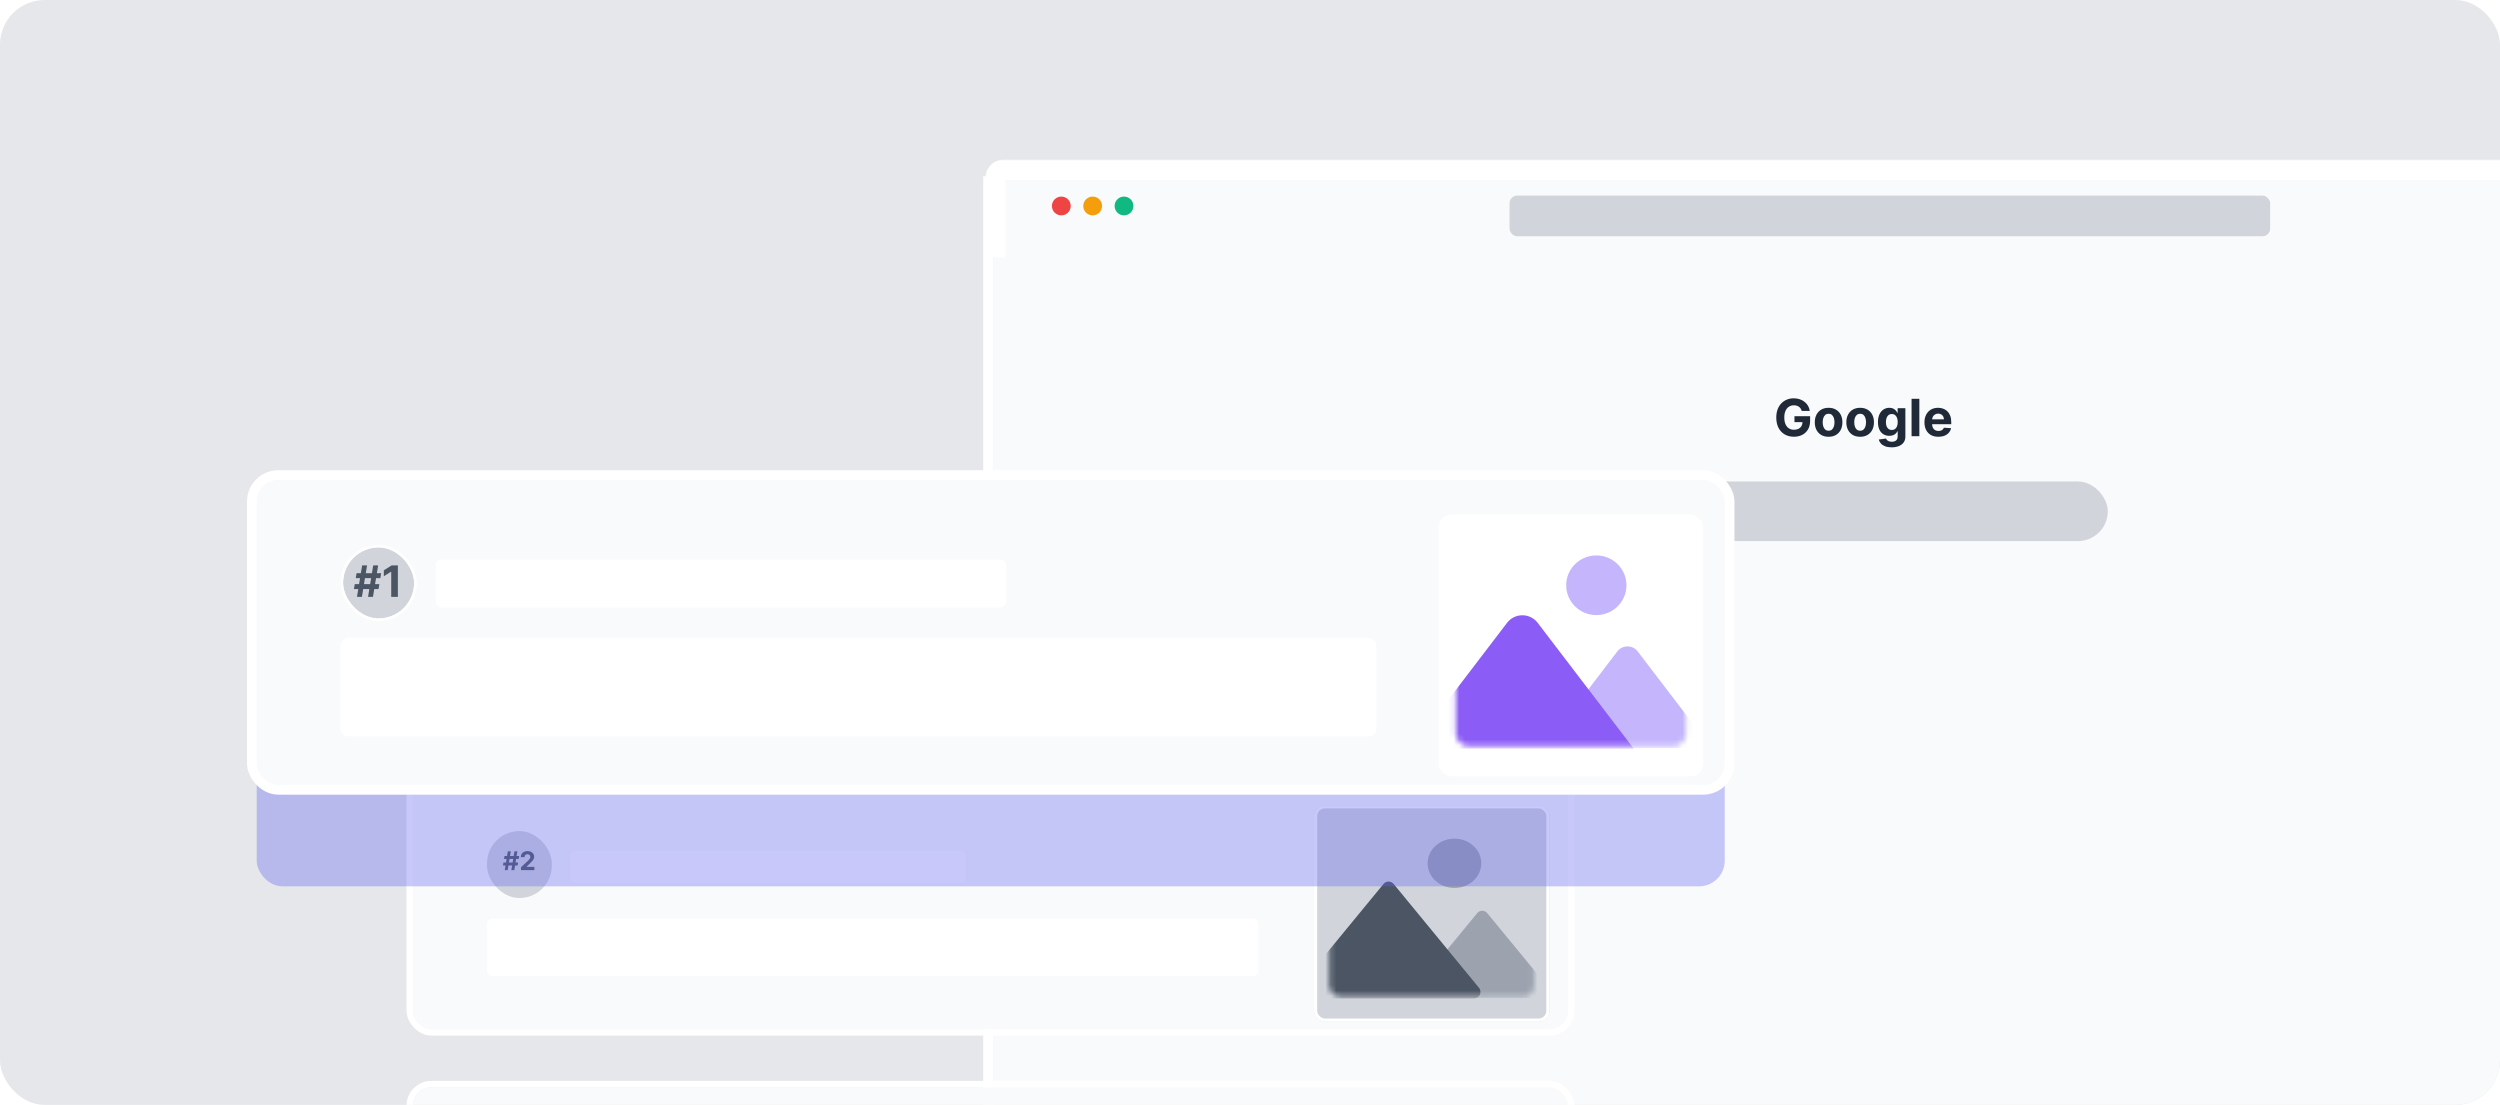 <svg viewBox="0 0 448 198" fill="none" xmlns="http://www.w3.org/2000/svg">
<g clip-path="url(#clip0_2429_48118)">
<rect width="448" height="198" rx="8" fill="#E5E7EB"/>
<g filter="url(#filter0_dd_2429_48118)">
<path d="M178 32.081H499.345V235.546C499.345 238.163 497.224 240.285 494.607 240.285H182.738C180.121 240.285 178 238.163 178 235.546V32.081Z" fill="#F9FAFB"/>
<path d="M178 31.178H177.097V32.081V235.546C177.097 238.662 179.623 241.188 182.738 241.188H494.607C497.722 241.188 500.248 238.662 500.248 235.546V32.081V31.178H499.345H178Z" stroke="white" stroke-width="1.806"/>
</g>
<g filter="url(#filter1_d_2429_48118)">
<rect x="290.324" y="85.701" width="87.393" height="10.682" rx="5.341" fill="#D1D5DB"/>
</g>
<path d="M322.871 73.635C322.825 73.475 322.761 73.335 322.678 73.213C322.595 73.088 322.493 72.983 322.373 72.898C322.255 72.811 322.12 72.744 321.967 72.699C321.817 72.653 321.65 72.63 321.467 72.63C321.124 72.63 320.823 72.715 320.563 72.885C320.306 73.055 320.105 73.303 319.961 73.628C319.817 73.951 319.745 74.346 319.745 74.813C319.745 75.28 319.816 75.677 319.957 76.005C320.099 76.332 320.3 76.582 320.56 76.754C320.819 76.925 321.126 77.01 321.48 77.01C321.8 77.01 322.074 76.953 322.301 76.84C322.53 76.724 322.705 76.561 322.825 76.352C322.947 76.142 323.008 75.895 323.008 75.609L323.296 75.651H321.568V74.584H324.373V75.429C324.373 76.018 324.249 76.524 324 76.948C323.751 77.369 323.409 77.694 322.972 77.923C322.536 78.15 322.036 78.263 321.473 78.263C320.845 78.263 320.292 78.125 319.817 77.848C319.341 77.569 318.97 77.172 318.704 76.659C318.44 76.144 318.308 75.533 318.308 74.826C318.308 74.283 318.386 73.799 318.543 73.373C318.703 72.945 318.925 72.583 319.211 72.286C319.497 71.989 319.83 71.763 320.21 71.609C320.589 71.454 321.001 71.376 321.444 71.376C321.823 71.376 322.177 71.432 322.504 71.543C322.832 71.652 323.122 71.807 323.375 72.008C323.63 72.209 323.839 72.448 324 72.725C324.162 73 324.265 73.303 324.311 73.635H322.871ZM327.684 78.27C327.175 78.27 326.736 78.162 326.365 77.946C325.996 77.728 325.711 77.424 325.51 77.036C325.309 76.645 325.209 76.192 325.209 75.677C325.209 75.158 325.309 74.704 325.51 74.316C325.711 73.925 325.996 73.622 326.365 73.406C326.736 73.187 327.175 73.078 327.684 73.078C328.192 73.078 328.631 73.187 329 73.406C329.371 73.622 329.657 73.925 329.857 74.316C330.058 74.704 330.159 75.158 330.159 75.677C330.159 76.192 330.058 76.645 329.857 77.036C329.657 77.424 329.371 77.728 329 77.946C328.631 78.162 328.192 78.27 327.684 78.27ZM327.69 77.19C327.922 77.19 328.115 77.124 328.27 76.993C328.425 76.86 328.541 76.679 328.62 76.45C328.701 76.221 328.741 75.96 328.741 75.668C328.741 75.375 328.701 75.114 328.62 74.885C328.541 74.656 328.425 74.475 328.27 74.342C328.115 74.209 327.922 74.142 327.69 74.142C327.457 74.142 327.26 74.209 327.101 74.342C326.944 74.475 326.825 74.656 326.744 74.885C326.666 75.114 326.626 75.375 326.626 75.668C326.626 75.96 326.666 76.221 326.744 76.45C326.825 76.679 326.944 76.86 327.101 76.993C327.26 77.124 327.457 77.19 327.69 77.19ZM333.337 78.27C332.829 78.27 332.389 78.162 332.018 77.946C331.649 77.728 331.364 77.424 331.163 77.036C330.963 76.645 330.862 76.192 330.862 75.677C330.862 75.158 330.963 74.704 331.163 74.316C331.364 73.925 331.649 73.622 332.018 73.406C332.389 73.187 332.829 73.078 333.337 73.078C333.846 73.078 334.284 73.187 334.653 73.406C335.024 73.622 335.31 73.925 335.511 74.316C335.711 74.704 335.812 75.158 335.812 75.677C335.812 76.192 335.711 76.645 335.511 77.036C335.31 77.424 335.024 77.728 334.653 77.946C334.284 78.162 333.846 78.27 333.337 78.27ZM333.344 77.19C333.575 77.19 333.768 77.124 333.923 76.993C334.078 76.86 334.195 76.679 334.273 76.45C334.354 76.221 334.394 75.96 334.394 75.668C334.394 75.375 334.354 75.114 334.273 74.885C334.195 74.656 334.078 74.475 333.923 74.342C333.768 74.209 333.575 74.142 333.344 74.142C333.11 74.142 332.914 74.209 332.754 74.342C332.597 74.475 332.478 74.656 332.398 74.885C332.319 75.114 332.28 75.375 332.28 75.668C332.28 75.96 332.319 76.221 332.398 76.45C332.478 76.679 332.597 76.86 332.754 76.993C332.914 77.124 333.11 77.19 333.344 77.19ZM338.984 80.162C338.532 80.162 338.145 80.1 337.822 79.976C337.501 79.853 337.246 79.686 337.056 79.475C336.866 79.263 336.743 79.025 336.686 78.761L337.976 78.588C338.015 78.688 338.077 78.782 338.162 78.869C338.247 78.956 338.36 79.026 338.499 79.079C338.641 79.133 338.814 79.16 339.017 79.16C339.32 79.16 339.57 79.086 339.766 78.938C339.965 78.792 340.064 78.546 340.064 78.201V77.281H340.005C339.944 77.421 339.852 77.553 339.73 77.678C339.608 77.802 339.451 77.903 339.259 77.982C339.067 78.061 338.838 78.1 338.571 78.1C338.194 78.1 337.85 78.013 337.54 77.838C337.233 77.661 336.987 77.392 336.804 77.029C336.623 76.665 336.532 76.204 336.532 75.648C336.532 75.078 336.625 74.603 336.81 74.221C336.996 73.839 337.242 73.553 337.55 73.363C337.86 73.173 338.199 73.078 338.568 73.078C338.85 73.078 339.085 73.126 339.275 73.222C339.465 73.316 339.618 73.434 339.734 73.576C339.851 73.716 339.942 73.853 340.005 73.988H340.058V73.144H341.442V78.221C341.442 78.649 341.338 79.007 341.128 79.295C340.919 79.583 340.628 79.799 340.257 79.943C339.888 80.089 339.464 80.162 338.984 80.162ZM339.013 77.052C339.238 77.052 339.428 76.997 339.583 76.885C339.74 76.772 339.86 76.61 339.943 76.401C340.028 76.189 340.071 75.936 340.071 75.641C340.071 75.347 340.029 75.091 339.946 74.876C339.863 74.657 339.743 74.488 339.586 74.368C339.429 74.248 339.238 74.188 339.013 74.188C338.784 74.188 338.591 74.25 338.434 74.375C338.277 74.497 338.158 74.667 338.077 74.885C337.996 75.103 337.956 75.356 337.956 75.641C337.956 75.932 337.996 76.183 338.077 76.394C338.16 76.604 338.279 76.766 338.434 76.882C338.591 76.996 338.784 77.052 339.013 77.052ZM343.947 71.468V78.172H342.552V71.468H343.947ZM347.355 78.27C346.838 78.27 346.393 78.165 346.019 77.956C345.648 77.744 345.363 77.445 345.162 77.059C344.961 76.67 344.861 76.211 344.861 75.681C344.861 75.163 344.961 74.71 345.162 74.319C345.363 73.928 345.645 73.624 346.01 73.406C346.376 73.187 346.806 73.078 347.299 73.078C347.631 73.078 347.94 73.132 348.226 73.239C348.514 73.344 348.765 73.502 348.979 73.713C349.195 73.925 349.363 74.191 349.483 74.512C349.603 74.831 349.663 75.204 349.663 75.632V76.015H345.417V75.15H348.35C348.35 74.95 348.307 74.772 348.219 74.617C348.132 74.462 348.011 74.341 347.856 74.254C347.703 74.164 347.525 74.119 347.322 74.119C347.111 74.119 346.923 74.168 346.759 74.267C346.598 74.363 346.471 74.493 346.38 74.656C346.288 74.818 346.241 74.998 346.239 75.196V76.018C346.239 76.267 346.285 76.482 346.376 76.663C346.47 76.844 346.602 76.984 346.772 77.082C346.943 77.18 347.144 77.229 347.378 77.229C347.533 77.229 347.675 77.207 347.804 77.164C347.932 77.12 348.043 77.055 348.134 76.967C348.226 76.88 348.296 76.773 348.344 76.646L349.633 76.731C349.568 77.041 349.434 77.312 349.231 77.543C349.03 77.772 348.77 77.951 348.452 78.08C348.135 78.207 347.77 78.27 347.355 78.27Z" fill="#1F2937"/>
<rect x="178.404" y="30" width="309.063" height="15.145" fill="white"/>
<g filter="url(#filter2_d_2429_48118)">
<mask id="path-7-outside-1_2429_48118" maskUnits="userSpaceOnUse" x="176.404" y="27.699" width="326" height="18" fill="black">
<rect fill="white" x="176.404" y="27.699" width="326" height="18"/>
<path d="M178.404 31.159C178.404 30.353 179.058 29.699 179.864 29.699H498.289C499.096 29.699 499.75 30.353 499.75 31.159V45.446H178.404V31.159Z"/>
</mask>
<path d="M178.404 31.159C178.404 30.353 179.058 29.699 179.864 29.699H498.289C499.096 29.699 499.75 30.353 499.75 31.159V45.446H178.404V31.159Z" fill="#F9FAFB"/>
<path d="M176.599 31.159C176.599 29.356 178.061 27.894 179.864 27.894H498.289C500.093 27.894 501.555 29.356 501.555 31.159L497.944 31.505H180.21L176.599 31.159ZM499.75 45.446H178.404H499.75ZM176.599 45.446V31.159C176.599 29.356 178.061 27.894 179.864 27.894L180.21 31.505V45.446H176.599ZM498.289 27.894C500.093 27.894 501.555 29.356 501.555 31.159V45.446H497.944V31.505L498.289 27.894Z" fill="white" mask="url(#path-7-outside-1_2429_48118)"/>
</g>
<circle cx="190.187" cy="36.911" r="1.685" fill="#EF4444"/>
<circle cx="195.804" cy="36.911" r="1.685" fill="#F59E0B"/>
<circle cx="201.423" cy="36.911" r="1.685" fill="#10B981"/>
<g filter="url(#filter3_i_2429_48118)">
<rect x="270.506" y="33.927" width="136.302" height="7.292" rx="1.38" fill="#D1D5DB"/>
</g>
<g filter="url(#filter4_dd_2429_48118)">
<rect x="74" y="138" width="207" height="45.448" rx="3.318" fill="#F9FAFB"/>
<rect x="87.272" y="147.954" width="11.613" height="12" rx="5.807" fill="#D1D5DB"/>
<path d="M91.635 154.954L92.187 151.586H92.713L92.161 154.954H91.635ZM90.127 154.119L90.214 153.592H92.845L92.758 154.119H90.127ZM90.451 154.954L91.003 151.586H91.529L90.977 154.954H90.451ZM90.319 152.948L90.408 152.422H93.039L92.95 152.948H90.319ZM93.359 154.954V154.441L94.558 153.331C94.66 153.232 94.746 153.144 94.815 153.065C94.885 152.986 94.938 152.908 94.974 152.833C95.01 152.756 95.028 152.673 95.028 152.584C95.028 152.486 95.006 152.401 94.961 152.33C94.916 152.257 94.855 152.202 94.777 152.163C94.699 152.124 94.611 152.104 94.512 152.104C94.409 152.104 94.319 152.125 94.243 152.167C94.166 152.208 94.106 152.268 94.065 152.346C94.023 152.424 94.002 152.516 94.002 152.624H93.326C93.326 152.404 93.376 152.212 93.476 152.05C93.576 151.888 93.716 151.762 93.895 151.673C94.075 151.585 94.282 151.54 94.517 151.54C94.758 151.54 94.968 151.583 95.147 151.668C95.327 151.753 95.466 151.87 95.566 152.02C95.666 152.171 95.716 152.343 95.716 152.537C95.716 152.664 95.691 152.789 95.64 152.913C95.591 153.037 95.503 153.175 95.376 153.326C95.248 153.476 95.069 153.657 94.838 153.867L94.346 154.349V154.372H95.76V154.954H93.359Z" fill="#4B5563"/>
<g filter="url(#filter5_d_2429_48118)">
<rect x="102.204" y="151.051" width="70.858" height="5.807" rx="0.83" fill="white"/>
</g>
<g filter="url(#filter6_d_2429_48118)">
<path d="M87.272 164.102C87.272 163.644 87.644 163.272 88.102 163.272H224.677C225.135 163.272 225.506 163.644 225.506 164.102V172.664C225.506 173.123 225.135 173.494 224.677 173.494H88.102C87.644 173.494 87.272 173.123 87.272 172.664V164.102Z" fill="white"/>
</g>
<g filter="url(#filter7_dd_2429_48118)">
<rect x="235.46" y="141.318" width="42.222" height="38.812" rx="1.955" fill="#D1D5DB"/>
<rect x="235.749" y="141.608" width="41.643" height="38.233" rx="1.665" stroke="white" stroke-width="0.579"/>
</g>
<mask id="mask0_2429_48118" style="mask-type:alpha" maskUnits="userSpaceOnUse" x="238" y="143" width="37" height="35">
<rect x="238.2" y="143.836" width="36.741" height="33.773" rx="1.955" fill="white"/>
</mask>
<g mask="url(#mask0_2429_48118)">
<path d="M264.709 162.662C265.178 162.091 266.051 162.091 266.521 162.662L277.448 175.955C278.077 176.72 277.532 177.872 276.542 177.872H254.688C253.697 177.872 253.152 176.72 253.782 175.955L264.709 162.662Z" fill="#9CA3AF"/>
<path d="M247.926 157.429C248.395 156.859 249.269 156.859 249.738 157.429L265.031 176.033C265.66 176.798 265.116 177.95 264.125 177.95H233.54C232.549 177.95 232.005 176.798 232.634 176.033L247.926 157.429Z" fill="#4B5563"/>
<ellipse cx="260.639" cy="153.73" rx="4.809" ry="4.421" fill="#9CA3AF"/>
</g>
<rect x="73.421" y="137.421" width="208.158" height="46.605" rx="3.897" stroke="white" stroke-width="1.158"/>
</g>
<g filter="url(#filter8_dd_2429_48118)">
<rect x="74" y="186" width="207" height="42" rx="3.318" fill="#F9FAFB"/>
<rect x="87.272" y="195.954" width="11.613" height="12" rx="5.807" fill="#D1D5DB"/>
<g filter="url(#filter9_dd_2429_48118)">
<rect x="235.46" y="189.318" width="42.222" height="35.364" rx="1.955" fill="#D1D5DB"/>
<rect x="235.749" y="189.608" width="41.643" height="34.785" rx="1.665" stroke="white" stroke-width="0.579"/>
</g>
<mask id="mask1_2429_48118" style="mask-type:alpha" maskUnits="userSpaceOnUse" x="238" y="191" width="37" height="32">
<rect x="238.2" y="191.614" width="36.741" height="30.773" rx="1.955" fill="white"/>
</mask>
<g mask="url(#mask1_2429_48118)">
<ellipse cx="260.639" cy="200.629" rx="4.809" ry="4.028" fill="#9CA3AF"/>
</g>
<rect x="73.421" y="185.421" width="208.158" height="43.158" rx="3.897" stroke="white" stroke-width="1.158"/>
</g>
<g filter="url(#filter10_ddf_2429_48118)">
<rect x="46" y="86" width="263.072" height="55.57" rx="4.602" fill="#6366F1" fill-opacity="0.35"/>
</g>
<rect x="45.132" y="85.132" width="264.808" height="56.401" rx="4.738" fill="#F9FAFB"/>
<g filter="url(#filter11_d_2429_48118)">
<rect x="61.48" y="97.61" width="12.735" height="12.735" rx="6.367" fill="#D1D5DB"/>
<path d="M65.954 106.478L66.88 100.835H67.761L66.836 106.478H65.954ZM63.428 105.078L63.574 104.196H67.982L67.836 105.078H63.428ZM63.97 106.478L64.896 100.835H65.778L64.852 106.478H63.97ZM63.75 103.116L63.899 102.234H68.307L68.158 103.116H63.75ZM71.299 100.835V106.478H70.106V101.967H70.073L68.78 102.777V101.719L70.177 100.835H71.299Z" fill="#4B5563"/>
<rect x="61.239" y="97.368" width="13.219" height="13.219" rx="6.609" stroke="white" stroke-width="0.484"/>
</g>
<g filter="url(#filter12_d_2429_48118)">
<rect x="78.085" y="99.698" width="102.241" height="8.558" rx="0.968" fill="white"/>
</g>
<g filter="url(#filter13_d_2429_48118)">
<path d="M61.48 115.182C61.48 114.648 61.914 114.215 62.448 114.215H245.216C245.75 114.215 246.183 114.648 246.183 115.182V129.931C246.183 130.466 245.75 130.899 245.216 130.899H62.448C61.914 130.899 61.48 130.466 61.48 129.931V115.182Z" fill="white"/>
<path d="M61.48 115.182C61.48 114.648 61.914 114.215 62.448 114.215H245.216C245.75 114.215 246.183 114.648 246.183 115.182V129.931C246.183 130.466 245.75 130.899 245.216 130.899H62.448C61.914 130.899 61.48 130.466 61.48 129.931V115.182Z" stroke="white" stroke-width="0.968"/>
</g>
<g filter="url(#filter14_dd_2429_48118)">
<rect x="257.793" y="89.87" width="47.408" height="46.925" rx="2.28" fill="white"/>
</g>
<mask id="mask2_2429_48118" style="mask-type:alpha" maskUnits="userSpaceOnUse" x="260" y="92" width="43" height="42">
<rect x="260.869" y="92.916" width="41.254" height="40.833" rx="2.28" fill="white"/>
</mask>
<g mask="url(#mask2_2429_48118)">
<path d="M289.821 116.741C290.742 115.534 292.558 115.534 293.479 116.741L303.884 130.369C305.04 131.884 303.96 134.067 302.055 134.067H281.246C279.34 134.067 278.261 131.884 279.417 130.369L289.821 116.741Z" fill="#C4B5FD"/>
<path d="M270.064 111.613C271.446 109.804 274.17 109.804 275.552 111.613L292.766 134.163H259.828C256.97 134.163 255.35 130.888 257.084 128.616L270.064 111.613Z" fill="#8B5CF6"/>
<ellipse cx="286.062" cy="104.879" rx="5.4" ry="5.345" fill="#C4B5FD"/>
</g>
<rect x="45.132" y="85.132" width="264.808" height="56.401" rx="4.738" stroke="white" stroke-width="1.737"/>
</g>
<defs>
<filter id="filter0_dd_2429_48118" x="174.223" y="28.961" width="328.898" height="215.757" filterUnits="userSpaceOnUse" color-interpolation-filters="sRGB">
<feFlood flood-opacity="0" result="BackgroundImageFix"/>
<feColorMatrix in="SourceAlpha" type="matrix" values="0 0 0 0 0 0 0 0 0 0 0 0 0 0 0 0 0 0 127 0" result="hardAlpha"/>
<feOffset dy="0.657"/>
<feGaussianBlur stdDeviation="0.657"/>
<feColorMatrix type="matrix" values="0 0 0 0 0 0 0 0 0 0 0 0 0 0 0 0 0 0 0.06 0"/>
<feBlend mode="normal" in2="BackgroundImageFix" result="effect1_dropShadow_2429_48118"/>
<feColorMatrix in="SourceAlpha" type="matrix" values="0 0 0 0 0 0 0 0 0 0 0 0 0 0 0 0 0 0 127 0" result="hardAlpha"/>
<feOffset dy="0.657"/>
<feGaussianBlur stdDeviation="0.986"/>
<feColorMatrix type="matrix" values="0 0 0 0 0 0 0 0 0 0 0 0 0 0 0 0 0 0 0.1 0"/>
<feBlend mode="normal" in2="effect1_dropShadow_2429_48118" result="effect2_dropShadow_2429_48118"/>
<feBlend mode="normal" in="SourceGraphic" in2="effect2_dropShadow_2429_48118" result="shape"/>
</filter>
<filter id="filter1_d_2429_48118" x="289.167" y="85.122" width="89.708" height="12.997" filterUnits="userSpaceOnUse" color-interpolation-filters="sRGB">
<feFlood flood-opacity="0" result="BackgroundImageFix"/>
<feColorMatrix in="SourceAlpha" type="matrix" values="0 0 0 0 0 0 0 0 0 0 0 0 0 0 0 0 0 0 127 0" result="hardAlpha"/>
<feOffset dy="0.579"/>
<feGaussianBlur stdDeviation="0.579"/>
<feColorMatrix type="matrix" values="0 0 0 0 0 0 0 0 0 0 0 0 0 0 0 0 0 0 0.05 0"/>
<feBlend mode="normal" in2="BackgroundImageFix" result="effect1_dropShadow_2429_48118"/>
<feBlend mode="normal" in="SourceGraphic" in2="effect1_dropShadow_2429_48118" result="shape"/>
</filter>
<filter id="filter2_d_2429_48118" x="175.164" y="27.176" width="327.826" height="20.422" filterUnits="userSpaceOnUse" color-interpolation-filters="sRGB">
<feFlood flood-opacity="0" result="BackgroundImageFix"/>
<feColorMatrix in="SourceAlpha" type="matrix" values="0 0 0 0 0 0 0 0 0 0 0 0 0 0 0 0 0 0 127 0" result="hardAlpha"/>
<feOffset dy="0.717"/>
<feGaussianBlur stdDeviation="0.717"/>
<feColorMatrix type="matrix" values="0 0 0 0 0 0 0 0 0 0 0 0 0 0 0 0 0 0 0.05 0"/>
<feBlend mode="normal" in2="BackgroundImageFix" result="effect1_dropShadow_2429_48118"/>
<feBlend mode="normal" in="SourceGraphic" in2="effect1_dropShadow_2429_48118" result="shape"/>
</filter>
<filter id="filter3_i_2429_48118" x="270.506" y="33.927" width="136.302" height="8.414" filterUnits="userSpaceOnUse" color-interpolation-filters="sRGB">
<feFlood flood-opacity="0" result="BackgroundImageFix"/>
<feBlend mode="normal" in="SourceGraphic" in2="BackgroundImageFix" result="shape"/>
<feColorMatrix in="SourceAlpha" type="matrix" values="0 0 0 0 0 0 0 0 0 0 0 0 0 0 0 0 0 0 127 0" result="hardAlpha"/>
<feOffset dy="1.122"/>
<feGaussianBlur stdDeviation="1.122"/>
<feComposite in2="hardAlpha" operator="arithmetic" k2="-1" k3="1"/>
<feColorMatrix type="matrix" values="0 0 0 0 0 0 0 0 0 0 0 0 0 0 0 0 0 0 0.06 0"/>
<feBlend mode="normal" in2="shape" result="effect1_innerShadow_2429_48118"/>
</filter>
<filter id="filter4_dd_2429_48118" x="71.383" y="135.869" width="212.235" height="50.683" filterUnits="userSpaceOnUse" color-interpolation-filters="sRGB">
<feFlood flood-opacity="0" result="BackgroundImageFix"/>
<feColorMatrix in="SourceAlpha" type="matrix" values="0 0 0 0 0 0 0 0 0 0 0 0 0 0 0 0 0 0 127 0" result="hardAlpha"/>
<feOffset dy="0.487"/>
<feGaussianBlur stdDeviation="0.487"/>
<feColorMatrix type="matrix" values="0 0 0 0 0 0 0 0 0 0 0 0 0 0 0 0 0 0 0.06 0"/>
<feBlend mode="normal" in2="BackgroundImageFix" result="effect1_dropShadow_2429_48118"/>
<feColorMatrix in="SourceAlpha" type="matrix" values="0 0 0 0 0 0 0 0 0 0 0 0 0 0 0 0 0 0 127 0" result="hardAlpha"/>
<feOffset dy="0.487"/>
<feGaussianBlur stdDeviation="0.73"/>
<feColorMatrix type="matrix" values="0 0 0 0 0 0 0 0 0 0 0 0 0 0 0 0 0 0 0.1 0"/>
<feBlend mode="normal" in2="effect1_dropShadow_2429_48118" result="effect2_dropShadow_2429_48118"/>
<feBlend mode="normal" in="SourceGraphic" in2="effect2_dropShadow_2429_48118" result="shape"/>
</filter>
<filter id="filter5_d_2429_48118" x="101.375" y="150.636" width="72.516" height="7.466" filterUnits="userSpaceOnUse" color-interpolation-filters="sRGB">
<feFlood flood-opacity="0" result="BackgroundImageFix"/>
<feColorMatrix in="SourceAlpha" type="matrix" values="0 0 0 0 0 0 0 0 0 0 0 0 0 0 0 0 0 0 127 0" result="hardAlpha"/>
<feOffset dy="0.415"/>
<feGaussianBlur stdDeviation="0.415"/>
<feColorMatrix type="matrix" values="0 0 0 0 0 0 0 0 0 0 0 0 0 0 0 0 0 0 0.05 0"/>
<feBlend mode="normal" in2="BackgroundImageFix" result="effect1_dropShadow_2429_48118"/>
<feBlend mode="normal" in="SourceGraphic" in2="effect1_dropShadow_2429_48118" result="shape"/>
</filter>
<filter id="filter6_d_2429_48118" x="86.443" y="162.858" width="139.892" height="11.881" filterUnits="userSpaceOnUse" color-interpolation-filters="sRGB">
<feFlood flood-opacity="0" result="BackgroundImageFix"/>
<feColorMatrix in="SourceAlpha" type="matrix" values="0 0 0 0 0 0 0 0 0 0 0 0 0 0 0 0 0 0 127 0" result="hardAlpha"/>
<feOffset dy="0.415"/>
<feGaussianBlur stdDeviation="0.415"/>
<feColorMatrix type="matrix" values="0 0 0 0 0 0 0 0 0 0 0 0 0 0 0 0 0 0 0.05 0"/>
<feBlend mode="normal" in2="BackgroundImageFix" result="effect1_dropShadow_2429_48118"/>
<feBlend mode="normal" in="SourceGraphic" in2="effect1_dropShadow_2429_48118" result="shape"/>
</filter>
<filter id="filter7_dd_2429_48118" x="233.798" y="140.986" width="45.545" height="42.135" filterUnits="userSpaceOnUse" color-interpolation-filters="sRGB">
<feFlood flood-opacity="0" result="BackgroundImageFix"/>
<feColorMatrix in="SourceAlpha" type="matrix" values="0 0 0 0 0 0 0 0 0 0 0 0 0 0 0 0 0 0 127 0" result="hardAlpha"/>
<feMorphology radius="0.332" operator="erode" in="SourceAlpha" result="effect1_dropShadow_2429_48118"/>
<feOffset dy="0.665"/>
<feGaussianBlur stdDeviation="0.665"/>
<feColorMatrix type="matrix" values="0 0 0 0 0 0 0 0 0 0 0 0 0 0 0 0 0 0 0.06 0"/>
<feBlend mode="normal" in2="BackgroundImageFix" result="effect1_dropShadow_2429_48118"/>
<feColorMatrix in="SourceAlpha" type="matrix" values="0 0 0 0 0 0 0 0 0 0 0 0 0 0 0 0 0 0 127 0" result="hardAlpha"/>
<feMorphology radius="0.332" operator="erode" in="SourceAlpha" result="effect2_dropShadow_2429_48118"/>
<feOffset dy="1.329"/>
<feGaussianBlur stdDeviation="0.997"/>
<feColorMatrix type="matrix" values="0 0 0 0 0 0 0 0 0 0 0 0 0 0 0 0 0 0 0.1 0"/>
<feBlend mode="normal" in2="effect1_dropShadow_2429_48118" result="effect2_dropShadow_2429_48118"/>
<feBlend mode="normal" in="SourceGraphic" in2="effect2_dropShadow_2429_48118" result="shape"/>
</filter>
<filter id="filter8_dd_2429_48118" x="65.26" y="183.579" width="224.48" height="59.48" filterUnits="userSpaceOnUse" color-interpolation-filters="sRGB">
<feFlood flood-opacity="0" result="BackgroundImageFix"/>
<feColorMatrix in="SourceAlpha" type="matrix" values="0 0 0 0 0 0 0 0 0 0 0 0 0 0 0 0 0 0 127 0" result="hardAlpha"/>
<feMorphology radius="1.264" operator="erode" in="SourceAlpha" result="effect1_dropShadow_2429_48118"/>
<feOffset dy="2.528"/>
<feGaussianBlur stdDeviation="1.896"/>
<feColorMatrix type="matrix" values="0 0 0 0 0 0 0 0 0 0 0 0 0 0 0 0 0 0 0.05 0"/>
<feBlend mode="normal" in2="BackgroundImageFix" result="effect1_dropShadow_2429_48118"/>
<feColorMatrix in="SourceAlpha" type="matrix" values="0 0 0 0 0 0 0 0 0 0 0 0 0 0 0 0 0 0 127 0" result="hardAlpha"/>
<feMorphology radius="1.896" operator="erode" in="SourceAlpha" result="effect2_dropShadow_2429_48118"/>
<feOffset dy="6.319"/>
<feGaussianBlur stdDeviation="4.739"/>
<feColorMatrix type="matrix" values="0 0 0 0 0 0 0 0 0 0 0 0 0 0 0 0 0 0 0.1 0"/>
<feBlend mode="normal" in2="effect1_dropShadow_2429_48118" result="effect2_dropShadow_2429_48118"/>
<feBlend mode="normal" in="SourceGraphic" in2="effect2_dropShadow_2429_48118" result="shape"/>
</filter>
<filter id="filter9_dd_2429_48118" x="233.798" y="188.986" width="45.545" height="38.687" filterUnits="userSpaceOnUse" color-interpolation-filters="sRGB">
<feFlood flood-opacity="0" result="BackgroundImageFix"/>
<feColorMatrix in="SourceAlpha" type="matrix" values="0 0 0 0 0 0 0 0 0 0 0 0 0 0 0 0 0 0 127 0" result="hardAlpha"/>
<feMorphology radius="0.332" operator="erode" in="SourceAlpha" result="effect1_dropShadow_2429_48118"/>
<feOffset dy="0.665"/>
<feGaussianBlur stdDeviation="0.665"/>
<feColorMatrix type="matrix" values="0 0 0 0 0 0 0 0 0 0 0 0 0 0 0 0 0 0 0.06 0"/>
<feBlend mode="normal" in2="BackgroundImageFix" result="effect1_dropShadow_2429_48118"/>
<feColorMatrix in="SourceAlpha" type="matrix" values="0 0 0 0 0 0 0 0 0 0 0 0 0 0 0 0 0 0 127 0" result="hardAlpha"/>
<feMorphology radius="0.332" operator="erode" in="SourceAlpha" result="effect2_dropShadow_2429_48118"/>
<feOffset dy="1.329"/>
<feGaussianBlur stdDeviation="0.997"/>
<feColorMatrix type="matrix" values="0 0 0 0 0 0 0 0 0 0 0 0 0 0 0 0 0 0 0.1 0"/>
<feBlend mode="normal" in2="effect1_dropShadow_2429_48118" result="effect2_dropShadow_2429_48118"/>
<feBlend mode="normal" in="SourceGraphic" in2="effect2_dropShadow_2429_48118" result="shape"/>
</filter>
<filter id="filter10_ddf_2429_48118" x="31.59" y="71.59" width="291.89" height="92.991" filterUnits="userSpaceOnUse" color-interpolation-filters="sRGB">
<feFlood flood-opacity="0" result="BackgroundImageFix"/>
<feColorMatrix in="SourceAlpha" type="matrix" values="0 0 0 0 0 0 0 0 0 0 0 0 0 0 0 0 0 0 127 0" result="hardAlpha"/>
<feMorphology radius="2.877" operator="erode" in="SourceAlpha" result="effect1_dropShadow_2429_48118"/>
<feOffset dy="5.753"/>
<feGaussianBlur stdDeviation="2.877"/>
<feColorMatrix type="matrix" values="0 0 0 0 0 0 0 0 0 0 0 0 0 0 0 0 0 0 0.04 0"/>
<feBlend mode="normal" in2="BackgroundImageFix" result="effect1_dropShadow_2429_48118"/>
<feColorMatrix in="SourceAlpha" type="matrix" values="0 0 0 0 0 0 0 0 0 0 0 0 0 0 0 0 0 0 127 0" result="hardAlpha"/>
<feMorphology radius="2.877" operator="erode" in="SourceAlpha" result="effect2_dropShadow_2429_48118"/>
<feOffset dy="11.506"/>
<feGaussianBlur stdDeviation="7.191"/>
<feColorMatrix type="matrix" values="0 0 0 0 0 0 0 0 0 0 0 0 0 0 0 0 0 0 0.1 0"/>
<feBlend mode="normal" in2="effect1_dropShadow_2429_48118" result="effect2_dropShadow_2429_48118"/>
<feBlend mode="normal" in="SourceGraphic" in2="effect2_dropShadow_2429_48118" result="shape"/>
<feGaussianBlur stdDeviation="7.205" result="effect3_foregroundBlur_2429_48118"/>
</filter>
<filter id="filter11_d_2429_48118" x="60.03" y="96.643" width="15.637" height="15.637" filterUnits="userSpaceOnUse" color-interpolation-filters="sRGB">
<feFlood flood-opacity="0" result="BackgroundImageFix"/>
<feColorMatrix in="SourceAlpha" type="matrix" values="0 0 0 0 0 0 0 0 0 0 0 0 0 0 0 0 0 0 127 0" result="hardAlpha"/>
<feOffset dy="0.484"/>
<feGaussianBlur stdDeviation="0.484"/>
<feColorMatrix type="matrix" values="0 0 0 0 0 0 0 0 0 0 0 0 0 0 0 0 0 0 0.05 0"/>
<feBlend mode="normal" in2="BackgroundImageFix" result="effect1_dropShadow_2429_48118"/>
<feBlend mode="normal" in="SourceGraphic" in2="effect1_dropShadow_2429_48118" result="shape"/>
</filter>
<filter id="filter12_d_2429_48118" x="76.927" y="99.119" width="104.556" height="10.874" filterUnits="userSpaceOnUse" color-interpolation-filters="sRGB">
<feFlood flood-opacity="0" result="BackgroundImageFix"/>
<feColorMatrix in="SourceAlpha" type="matrix" values="0 0 0 0 0 0 0 0 0 0 0 0 0 0 0 0 0 0 127 0" result="hardAlpha"/>
<feOffset dy="0.579"/>
<feGaussianBlur stdDeviation="0.579"/>
<feColorMatrix type="matrix" values="0 0 0 0 0 0 0 0 0 0 0 0 0 0 0 0 0 0 0.05 0"/>
<feBlend mode="normal" in2="BackgroundImageFix" result="effect1_dropShadow_2429_48118"/>
<feBlend mode="normal" in="SourceGraphic" in2="effect1_dropShadow_2429_48118" result="shape"/>
</filter>
<filter id="filter13_d_2429_48118" x="59.839" y="113.153" width="187.985" height="19.967" filterUnits="userSpaceOnUse" color-interpolation-filters="sRGB">
<feFlood flood-opacity="0" result="BackgroundImageFix"/>
<feColorMatrix in="SourceAlpha" type="matrix" values="0 0 0 0 0 0 0 0 0 0 0 0 0 0 0 0 0 0 127 0" result="hardAlpha"/>
<feOffset dy="0.579"/>
<feGaussianBlur stdDeviation="0.579"/>
<feColorMatrix type="matrix" values="0 0 0 0 0 0 0 0 0 0 0 0 0 0 0 0 0 0 0.05 0"/>
<feBlend mode="normal" in2="BackgroundImageFix" result="effect1_dropShadow_2429_48118"/>
<feBlend mode="normal" in="SourceGraphic" in2="effect1_dropShadow_2429_48118" result="shape"/>
</filter>
<filter id="filter14_dd_2429_48118" x="255.855" y="89.483" width="51.284" height="50.801" filterUnits="userSpaceOnUse" color-interpolation-filters="sRGB">
<feFlood flood-opacity="0" result="BackgroundImageFix"/>
<feColorMatrix in="SourceAlpha" type="matrix" values="0 0 0 0 0 0 0 0 0 0 0 0 0 0 0 0 0 0 127 0" result="hardAlpha"/>
<feMorphology radius="0.388" operator="erode" in="SourceAlpha" result="effect1_dropShadow_2429_48118"/>
<feOffset dy="0.775"/>
<feGaussianBlur stdDeviation="0.775"/>
<feColorMatrix type="matrix" values="0 0 0 0 0 0 0 0 0 0 0 0 0 0 0 0 0 0 0.06 0"/>
<feBlend mode="normal" in2="BackgroundImageFix" result="effect1_dropShadow_2429_48118"/>
<feColorMatrix in="SourceAlpha" type="matrix" values="0 0 0 0 0 0 0 0 0 0 0 0 0 0 0 0 0 0 127 0" result="hardAlpha"/>
<feMorphology radius="0.388" operator="erode" in="SourceAlpha" result="effect2_dropShadow_2429_48118"/>
<feOffset dy="1.55"/>
<feGaussianBlur stdDeviation="1.163"/>
<feColorMatrix type="matrix" values="0 0 0 0 0 0 0 0 0 0 0 0 0 0 0 0 0 0 0.1 0"/>
<feBlend mode="normal" in2="effect1_dropShadow_2429_48118" result="effect2_dropShadow_2429_48118"/>
<feBlend mode="normal" in="SourceGraphic" in2="effect2_dropShadow_2429_48118" result="shape"/>
</filter>
<clipPath id="clip0_2429_48118">
<rect width="448" height="198" rx="8" fill="white"/>
</clipPath>
</defs>
</svg>
